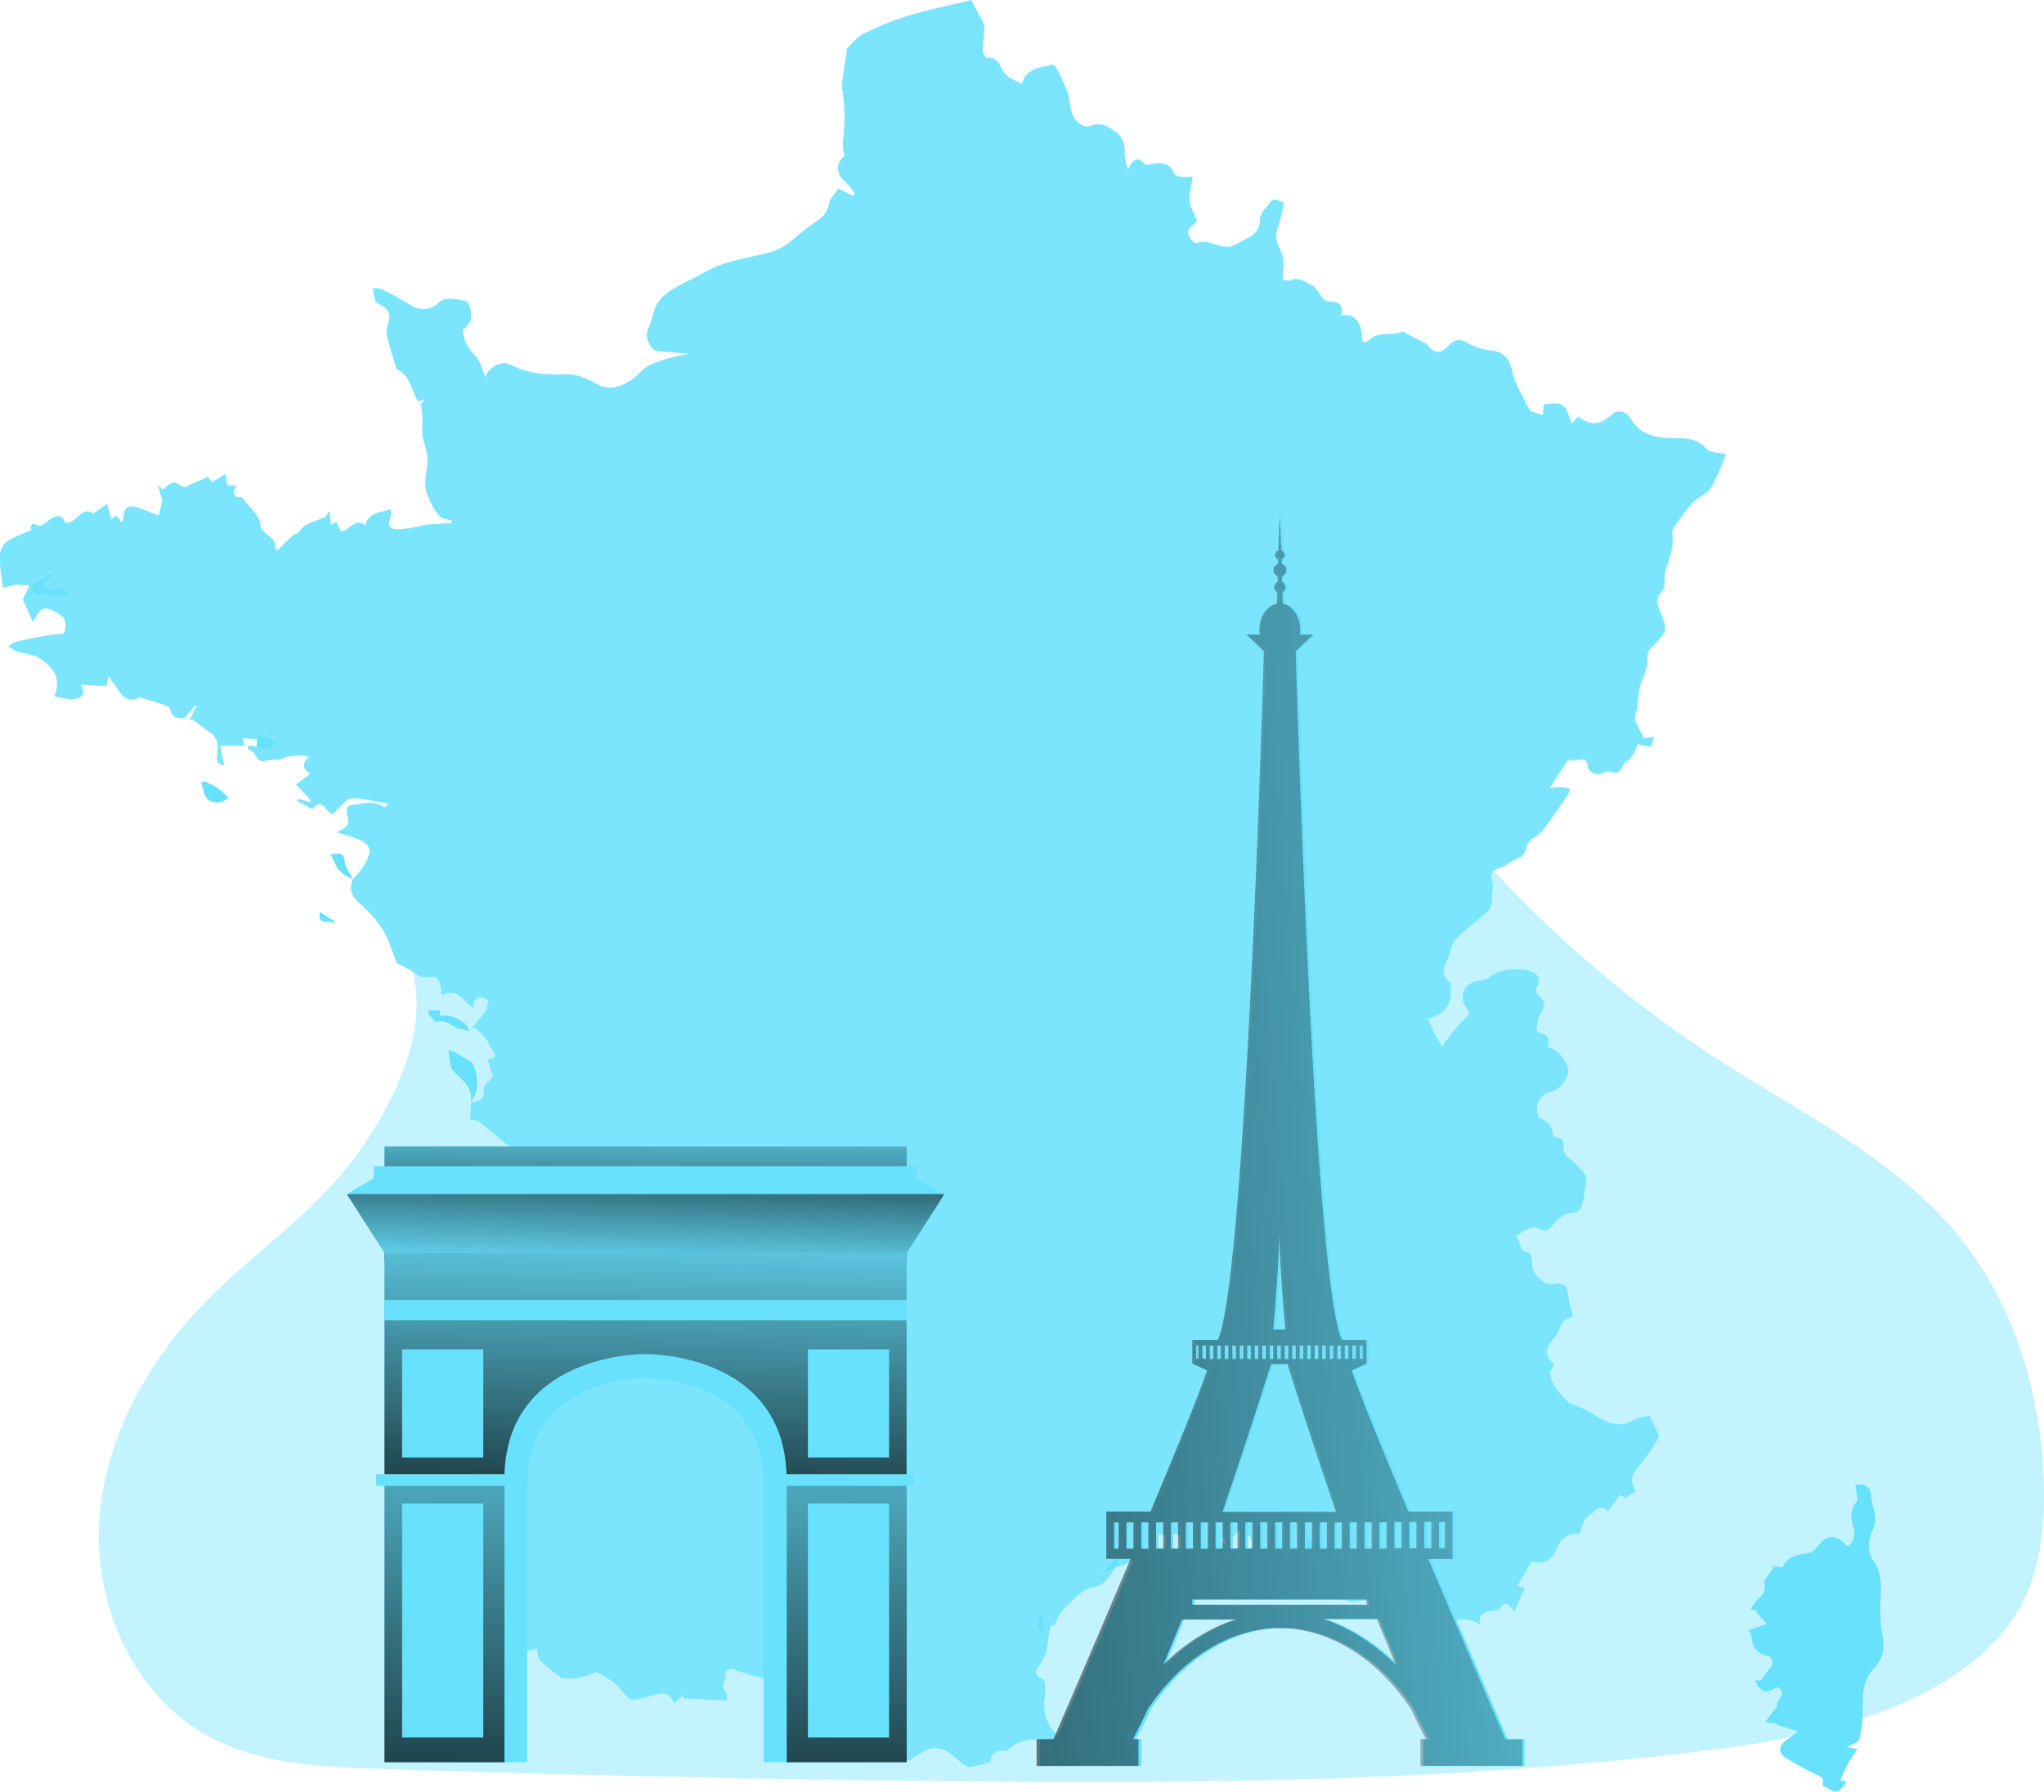 <svg id="Layer_1" data-name="Layer 1" xmlns="http://www.w3.org/2000/svg" xmlns:xlink="http://www.w3.org/1999/xlink" viewBox="0 0 457.54 401.1"><defs><linearGradient id="linear-gradient" x1="460.74" y1="250.91" x2="49.2" y2="285.11" gradientUnits="userSpaceOnUse"><stop offset="0" stop-color="#010101" stop-opacity="0"/><stop offset="0.95" stop-color="#010101"/></linearGradient><linearGradient id="linear-gradient-2" x1="144.77" y1="246.22" x2="144.24" y2="293.52" xlink:href="#linear-gradient"/><linearGradient id="linear-gradient-3" x1="185.65" y1="272.31" x2="182.97" y2="369.05" xlink:href="#linear-gradient"/><linearGradient id="linear-gradient-4" x1="144.05" y1="285.25" x2="145.06" y2="245.97" xlink:href="#linear-gradient"/><linearGradient id="linear-gradient-5" x1="100.58" y1="295.03" x2="98.17" y2="444.54" xlink:href="#linear-gradient"/><linearGradient id="linear-gradient-6" x1="190.61" y1="296.47" x2="188.2" y2="445.99" xlink:href="#linear-gradient"/></defs><title>FRANCE</title><path d="M146.22,312.67c1.26.66,2.17,1.11,3.36,1.74-1.31.62-2.28,1.11-3.53,1.71C146.11,315,146.14,314,146.22,312.67Z" transform="translate(-40.11 -4.62)" fill="#68e1fd" opacity="0.43" style="isolation:isolate"/><path d="M150.44,307.6,147,310.73c-.23-.08-.46-.14-.68-.2l.85-4Z" transform="translate(-40.11 -4.62)" fill="#68e1fd" opacity="0.43" style="isolation:isolate"/><path d="M147.9,282.74c.26-2.13.51-4.24.8-6.63,2.16,1.85,2,4.61,0,6.75C148.44,282.8,148.16,282.77,147.9,282.74Z" transform="translate(-40.11 -4.62)" fill="#68e1fd" opacity="0.43" style="isolation:isolate"/><path d="M272.53,365.52c.23,0,.46-.09.68-.12.2,1.51.4,3.05.69,4.9C270.94,368.88,272.84,367,272.53,365.52Z" transform="translate(-40.11 -4.62)" fill="#68e1fd" opacity="0.43" style="isolation:isolate"/><path d="M333.26,353.9c-.79-1.65-1.42-3-2.3-4.87,1.73.48,3,.09,3.39,1.85.11.46,1.79.57,2.93.88C337,354,335.11,354,333.26,353.9Z" transform="translate(-40.11 -4.62)" fill="#68e1fd" opacity="0.43" style="isolation:isolate"/><path d="M497.64,338c.11,8.32-.71,16.86-4.3,24.38-5.44,11.33-16.54,19-28.13,23.89-15.26,6.43-31.83,9-48.29,10.87-55.84,6.52-112.19,6.81-168.39,6.21q-62-.68-123.86-2.76c-12.93-.46-26.34-1.05-37.73-7.18-16.8-9.05-25.8-29.24-24.6-48.26S73.67,308.43,87.17,295c9.62-9.6,21-17.45,29.7-27.9,8.11-9.74,16.94-25.43,16.48-38.59a37,37,0,0,0-.77-6.23,4.57,4.57,0,0,0,3.65,1.14c1.68-.32,2.36.82,2.53,2.33.06.52.14,1,.26,1.8,3.42-1.88,4.73,1.28,7,2.82.2-2.28,1.06-3.22,3.42-1.71a8.23,8.23,0,0,1-.74,2.5,39.81,39.81,0,0,1-3.08,3.73c.32,0,.6,0,.92,0a24.42,24.42,0,0,1,2.27,2.28c.63.77.94,1.76,1.54,2.53,1.28,1.71.09,2-1.11,2.17.43,1.39.85,2.82,1.17,3.84-.88,1.11-2.17,2-2,2.68.37,2.39-1,2.93-2.79,3.1-.12,1.45-.2,2.73-.29,3.85.83.17,1.57.08,2,.39,2.79,2.22,5.41,4.62,8.25,6.75a16.24,16.24,0,0,1,6.67,12.62c.11,1.82.2,3.67.28,5.52a3.84,3.84,0,0,0,3.39,4,4,4,0,0,1,.83.35c-3.39,1.28-4.25-1.48-5.24-3.62a19.73,19.73,0,0,1-1.2-5.15c-.54-3.05-1.19-5.76-3.76-8.15-2.13-2-6-2.9-6-7.14a11.5,11.5,0,0,0-2.19,4.64c-1.11,8.94-2,17.88-3,26.82-.34,3.24-.57,6.49-.85,9.74.11,0,.22,0,.31,0,.91-2,1.82-4,3-6.61,1.51,1.94,2.59,3.3,4.13,5.24-1.74,0-2.74,0-3.73,0-.46,0-1.28,0-1.37.17a25.38,25.38,0,0,0-1.94,5.52c-.54,4-.45,8-1.13,12-1.14,6.75-2.65,13.44-4,20.16-.71,3.45-1.31,6.95-2.22,10.37a7.71,7.71,0,0,1-7.15,5.75,8.86,8.86,0,0,0-1.45.54c1.37,1.25,2.48,2.22,3.53,3.24a11.05,11.05,0,0,1,1.23,1.57c.62,1.05,1,1.77,2.5.68.91-.65,2.65-.37,4-.14.4.06,1,1.37.85,1.94a55.44,55.44,0,0,1-1.9,5.81c-.46,0-.46.17-.35.25l2.51,1.8c.4-.69.8-1.37,1.2-2,.28-.42.56-.85.59-.91.66,1,.91,2,1.48,2.25,1.94.89,4,1.43,5.93,2.28,3.07,1.34,6,3,9.71,1.68.28,1.08.22,2.31.79,2.82,1.68,1.59,3.62,2.93,4.84,3.9,1.4,0,2.14.09,2.85,0a30.15,30.15,0,0,0,3.05-.65c.65-.2,1.54-.92,1.93-.69,1.8,1,3.82,1.91,5.07,3.45,2.65,3.24,2.42,2.87,6.27,2,2.16-.48,4.61-2,6,1.51.79-.74,1.42-1.31,2-1.88a5.27,5.27,0,0,0,.05.71l9.77.51c-.06-.74.11-1.45-.17-1.7-1.54-1.48.14-3.05-.17-4.56-.06-.2.91-.94,1.25-.85,1.65.42,3.27,1.08,4.9,1.59a19,19,0,0,1,2.79.71c1.71.89,4.33.26,5,3,.06.26,1.08.49,1.65.43,3.1-.34,5.15.11,6.09,3.53a12.21,12.21,0,0,0,.8,1.62c.51-.62.8-1.19,1.25-1.39a6.51,6.51,0,0,1,2.71-.63c1.08.06,2.13.71,3.22.8,2,.14,2.42,1,1.56,2.73a13.75,13.75,0,0,0-.74,3c1.48.09,2.62-.14,3.5.26,1.34.57,3,1.28,3.62,2.45,1.51,2.73,2.71,3.21,5.24,1.33,2.85-2.07,4.93-2.22,7.63-.37.88.6,1.62,1.46,2.48,2.11.51.37,1.17.88,1.68.8,1.56-.2,3.1-.68,4.7-1.05,0-1.66.85-2.71,2.84-2.57.34,0,.86.09,1-.11,2-2.19,4.64-2.39,7.49-2.54.88,2.77,2.76,1.71,4.69,1.17a23.76,23.76,0,0,0-2.27-3.39,9,9,0,0,1-1.68-6.63,11,11,0,0,0,0-4.16c-.06-.42-1.23-.6-1.6-1.08s-.45-1.37-.2-1.65a9.35,9.35,0,0,0,2.39-5c.2-1.54.54-3.08.8-4.53.2-.09.71-.2.91-.51.69-1.06,1-2.39,1.91-3.22,2-1.82,4-4.5,6.32-4.84,3.28-.51,4-2.79,5.5-4.7-.83.46-1.66.94-2.48,1.43-.14-.15-.31-.29-.46-.43,1.43-1.45,2.85-2.93,4.27-4.39l.57.4-1.73,2.85c2.84-.06,8.85-4.7,9.31-7.12a17.3,17.3,0,0,0,2.16,0c1.94-.25,3.3.12,3.65,2.42a2.4,2.4,0,0,0,1.53,1.57,55.69,55.69,0,0,0,6.92.77,4.15,4.15,0,0,0,1.65-.6c-.71-1.14-1.31-2.11-1.9-3.08l.34-.25c.43.34.85.65,1.36,1.08,1.29-1.22,2-4.27,4.3-1.94a3,3,0,0,1-.22,4.3c.34.46.62.89,1.16,1.6l-1.53-.54c-.2,1.39-1.88,3.19,1,3.5,2.4.28,4.82.31,7.35.45-.08-.93-.17-1.82-.28-2.7,2.27-1.14,3.36-.74,4.3,1.51.22.51.68,1.34,1,1.34a24.8,24.8,0,0,0,6.35-.34c1.79-.49,2.65-.35,2.73,1.56a9.48,9.48,0,0,1-.25,1.74c-.29,1.65-.06,2.82,2,2.62,1.22-.09,3.1-.51,3.58.11a2.64,2.64,0,0,0,3.68.88.64.64,0,0,1,.6.18c1.19.91,2.33,1.85,3.55,2.84-.17.23-.48.6-1,1.28,1.17.46,2.25,1.29,3.16,1.11.65-.11,1.05-1.53,1.59-2.42,1.14.26,2.71.57,4.27.94.52.12,1,.35,1.49.52-.23.42-.46.88-.77,1.51l2.13.11c.2-1.22.17-2.85.51-2.93a10.37,10.37,0,0,1,3.76.11,6,6,0,0,1,1.77,1.05c-.51-2.5.94-2.9,2.48-3.18.65-.15,1.68,0,1.87-.38,1.14-2.1,2.05-1.05,3.28.52.85-1.88,1.59-3.5,2.39-5.24-.88-.29-1.51-.46-1.65-.51,1-1.8,2.08-3.59,3.16-5.47,3,.68,4.53-.17,5.81-3.36.8-2,3.36-3.25,4.87-2.82.71-1.45,1-3.47,2.13-4s2.37-3.11,4.3-1l2.68-3.67c.37.25.82.57,1.08.77.88-.6,1.62-1.09,2.48-1.66-.88-1.68-1.43-3,.31-5.09a56.42,56.42,0,0,0,4.33-6.1c.26-.42.63-1.05.48-1.36-.62-1.57-1.45-3-2.08-4.27a13.47,13.47,0,0,0-3.53.94c-3,1.71-5.52.82-8.14-.74a31.69,31.69,0,0,0-5.75-2.91c-1.79-.62-5.33-5.58-4.81-7.37.08-.23.37-.4.48-.66s.46-.79.37-.85c-2.93-2.62-.94-4.67.74-6.78.06,0,.06-.11.09-.2,1.16-2.84,1.16-2.84,3.53-3.7a24.15,24.15,0,0,1-1.14-4.58c-.14-2.14-1.05-3.11-3.16-2.68s-4.93-2.05-4.93-4.38c0-.92-.34-2.6-.6-2.6-2.53-.14-1.79-2.59-3-3.73,2-1.28,3.67-2.87,6.06-1.19.26.17,1.17-.2,1.51-.57,1.37-1.51,2.76-3.3,4.79-3.39a2.43,2.43,0,0,0,2.47-2,42.08,42.08,0,0,0,1-6.27,31.74,31.74,0,0,0-3.79-4,2.69,2.69,0,0,1-1.36-2.68c.08-1.08-.17-1.91-1.51-1.94-.32,0-.86-.34-.86-.51a3.89,3.89,0,0,0-2.84-3.79c-.26-.08-.46-.56-.52-.88a4,4,0,0,1,3.16-5.18c1.71-.48,3.76-3.13,3.62-4.7-.2-2.28-2.48-4.9-4.58-5.18.37-1.59.39-3-1.85-3.19-.23,0-.69-.82-.6-1.2a8.52,8.52,0,0,1,1-3.55,2.22,2.22,0,0,0-.25-3.31c-.88-.88-1.28-1.62-.37-2.84a2.3,2.3,0,0,0-.43-2.2c-2.28-1.88-8.09-1.45-10.34.43a4.09,4.09,0,0,1-2.36.91c-3.24.29-5,3.48-3,6.09,1.08,1.43.37,1.77-.51,2.62a31.49,31.49,0,0,0-3.1,3.62c-.54.66-1,1.37-1.83,2.51-.74-1.34-1.28-2.25-1.73-3.16s-.91-1.94-1.48-3.19c3.16-.69,5.18-2.51,5.12-6,0-.74.2-1.83-.23-2.17-1.76-1.54-1.5-3.05-.54-4.9.74-1.45.77-3.47,1.8-4.58,2.22-2.36,4.92-4.27,7.37-6.46a3.29,3.29,0,0,0,.77-1.8,13.23,13.23,0,0,0,.14-2.1c0-.92.37-2,.06-2.77-.43-1.14-.31-1.79.2-2.25,1.94,1.94,3.81,3.93,5.72,5.84a263.64,263.64,0,0,0,45.59,37c18.42,11.81,38.78,21.75,52.67,38.69C491.29,296.87,497.33,317.57,497.64,338Z" transform="translate(-40.11 -4.62)" fill="#68e1fd" opacity="0.4" style="isolation:isolate"/><path d="M273.21,365.4c-.22,0-.45.09-.68.12.31,1.51-1.59,3.36,1.37,4.78C273.61,368.45,273.41,366.91,273.21,365.4Zm-127-52.73c-.08,1.34-.11,2.31-.17,3.45,1.25-.6,2.22-1.09,3.53-1.71C148.39,313.78,147.48,313.33,146.22,312.67Zm1-6.18-.85,4c.22.06.45.12.68.2l3.42-3.13Zm1.51-30.38c-.29,2.39-.54,4.5-.8,6.63.26,0,.54.06.83.12C150.72,280.72,150.86,278,148.7,276.11Zm185.65,74.77c-.37-1.76-1.66-1.37-3.39-1.85.88,1.88,1.51,3.22,2.3,4.87,1.85.06,3.73.11,4-2.14C336.14,351.45,334.46,351.34,334.35,350.88Zm0,0c-.37-1.76-1.66-1.37-3.39-1.85.88,1.88,1.51,3.22,2.3,4.87,1.85.06,3.73.11,4-2.14C336.14,351.45,334.46,351.34,334.35,350.88Zm-61.82,14.64c.31,1.51-1.59,3.36,1.37,4.78-.29-1.85-.49-3.39-.69-4.9C273,365.43,272.76,365.49,272.53,365.52ZM148.7,276.11c-.29,2.39-.54,4.5-.8,6.63.26,0,.54.06.83.12C150.72,280.72,150.86,278,148.7,276.11Zm-2.36,34.42c.22.06.45.12.68.2l3.42-3.13-3.25-1.11Zm-.29,5.59c1.25-.6,2.22-1.09,3.53-1.71-1.19-.63-2.1-1.08-3.36-1.74C146.14,314,146.11,315,146.05,316.12Z" transform="translate(-40.11 -4.62)" fill="#68e1fd" opacity="0.43" style="isolation:isolate"/><path d="M422,105.1c-2.37-2.79-5.64-2.22-8.38-2.36-3.95-.2-6.86-1.26-8.77-4.76a2.62,2.62,0,0,0-3.61-.77c-3.08,2.71-4.81,2.88-7.92.71-.42.52-.88,1-1.39,1.63-1.51-4.67-1.88-4.93-6.3-4.33,0,.8-.08,1.57-.14,2.39l-2.79-.88c-.57-1-1-1.71-1.39-2.48-.94-2-2.2-4-2.65-6.18-.68-3.3-1.88-4.67-5.18-5a12.82,12.82,0,0,1-4.56-1.36c-2.13-1.17-3.13-1.23-4.81.57s-3.13,1.62-4.41-.2a3.27,3.27,0,0,0-1.2-.77c-1-.54-2-1.06-3.08-1.57-.51-.28-1.16-.85-1.53-.71-2.45.91-5.44-.29-7.55,2-.23.26-.88.15-1.37.2,0-4.38-1.76-6.46-4.72-5.86.48-2.17-.4-3.16-2.62-3.11a2.25,2.25,0,0,1-1.48-.68c-.88-1-1.45-2.59-2.51-3-1.45-.59-3-1.93-4.84-1-.4.2-1.11-.2-1.65-.32,0-1.93.48-3.93-.11-5.52-.77-2-1.88-3.7-1-5.92a28.52,28.52,0,0,0,1-3.68c.17-.68.28-1.39.42-2.07-1.05-.2-2.16-1.31-3.16.05-.82,1.14-2.19,2.34-2.19,3.5.06,4-3.39,4.39-5.67,6a3.44,3.44,0,0,1-1.82.34c-2.28,0-4.35-1.77-6.8-.77-.29.11-1.23-.86-1.57-1.48-1.11-1.94,1.28-2.45,1.71-3.62-.63-1.56-1.51-3-1.65-4.44s.4-3.33.68-5.3c-.8,0-1.65.06-2.48,0-.51-.06-1.33-.2-1.48-.55-1.11-2.62-3.1-2.81-5.49-2.27-.4.11-1.06.17-1.28-.06-1.85-2-2.74-.8-3.68,1.17a9.13,9.13,0,0,1-.79-3.59c.17-3.13-1.34-4.78-4-6a4.48,4.48,0,0,0-3.82,0,2.79,2.79,0,0,1-2-.4c-2.7-1.68-2.11-4.81-3-7.26-.23-.6-2.45-5.76-3.05-6a.89.89,0,0,0-.62-.06c-2.68.65-5.67.8-6.49,4.19C267,22.5,265.3,22,264.3,20c-.51-1-1.22-2.73-3.22-2.33-.25,0-1-1-1-1.57,0-1.56.23-3.1.31-4.67a3,3,0,0,0-.14-1.45c-.86-1.76-1.8-3.47-2.79-5.32l-.83.2c-4.38,1.08-8.85,2-13.15,3.3a62,62,0,0,0-10,4c-1.56.79-2.76,2.39-3.78,3.33-.4,2.65-.77,5.21-1.14,7.74a5.53,5.53,0,0,0,.05,1.34c.8,4,.49,8.11.15,12.22a12.66,12.66,0,0,0,.37,2.84c-2,1.26-2,4.13.22,5.73A11.51,11.51,0,0,1,231.44,48a4.62,4.62,0,0,0-.45.43c-1-.49-1.91-.94-3.19-1.6-.71,1.11-1.88,2.19-2.08,3.42-.37,2.19-1.77,3.22-3.39,4.33a49.93,49.93,0,0,0-5.21,4.1,13,13,0,0,1-5.44,2.62c-4.55,1.19-9.36,1.73-13.58,4.15-2.16,1.23-4.47,2.22-6.63,3.48s-4.22,2.76-4.93,5.41a39.56,39.56,0,0,1-1.48,4.38c-.57,1.43.77,4.3,2.28,4.44,2.36.29,4.75.4,7.14.57-1,.34-2.07.4-3.07.69a29.71,29.71,0,0,0-5.95,2c-1.57.83-2.68,2.48-4.22,3.39-2.22,1.34-4.61,2.28-7.31.85-2.28-1.22-4.7-2.42-7.35-2.28-4.21.2-8.2-.11-12.07-2.1-2.08-1.06-5,.45-5.75,2.87-.49-1.36-.69-2.19-1.06-3A7.23,7.23,0,0,0,146.25,84c-1.42-1.22-3.19-5.07-2.25-5.84,2.36-1.93,1.74-3.9.71-6.06a24.15,24.15,0,0,0-3.7-.6,3.85,3.85,0,0,0-2.56.74,4.78,4.78,0,0,1-5.81,1.08c-2.31-1.31-4.58-2.64-6.95-3.84a5.83,5.83,0,0,0-2.13-.26,15.81,15.81,0,0,0,.57,2.85c.2.46.94.71,1.45,1,1.71,1,2,2.33,1.37,4.15a4.83,4.83,0,0,0-.23,2.71c.57,2.39,1.36,4.73,2.16,7.4,2.85,1.08,3.22,4.47,4.76,7.15l1.56-.4c-.4.51-.91.85-.85,1.08a27.61,27.61,0,0,1,.23,6c0,1.74.88,3.48,1.14,5.27.39,2.91-1.17,5.72-.06,8.77.57,1.6,2.05,5,3.59,5.52a10.55,10.55,0,0,0,1.88.32c0,.25,0,.48,0,.74-1.71.08-3.39.2-5.1.31a11.22,11.22,0,0,0-1.28.17,28.82,28.82,0,0,1-5.38.91c-2.37,0-2.71-.88-1.82-3.13a4.56,4.56,0,0,0,0-1.39c-2.36.79-5,.68-5.72,3.61-2.53-1.93-3.5,1.43-5.52,1.37-.29-.66-.6-1.37-.94-2.17l-1.17.69c-.11-.8-.23-1.65-.43-3.08-.6.86-.71,1.2-.94,1.34-1.93,1-4.41,1.17-5.75,3.33-.25.43-1,.46-1.45.83-1.14,1-2.25,2.19-3.36,3.27-.2-.11-.4-.25-.6-.37.57-2.82-3.07-2.84-3.33-5.64-.2-1.93-2.51-3.7-4.1-5.86-1.31.17-2.51-.26-1.17-2.62H91c-.17-.85-.31-1.59-.48-2.56-1.17.71-2.08,1.25-3,1.82-.46-.63-.83-1.11-.88-1.2l-5.39,2.37c-.94-.46-1.76-1.17-2.44-1.06s-1.51,1-2.34,1.57l-1-1c.48,1.62.77,2.59,1,3.42-.28,1.11-.54,2.22-.85,3.36-1.2-.46-2.42-.91-3.65-1.4-3.13-1.28-4.12-.71-4.32,2.51,0,.08-.18.17-.43.45-.46-.91-.88-2.25-2.16-.68-.35-1.22-.63-2.22-.94-3.44-1.09.71-2,1.33-3.17,2.13-2.56-2-3.75,2.45-6.26,2-.65-1.88-1.85-1.94-4-.26-.57.46-1.59,1.14-2,.92-2-1.17-1.62.54-1.71,1.08a34.6,34.6,0,0,0-5.27,2.39,4.41,4.41,0,0,0-1.62,2.9,29.55,29.55,0,0,0,.34,5.21c.09.77.23,1.54.34,2.31.91-.2,1.85-.43,3.19-.74.46.06,1.43.14,2.39.26,1.71-1,3.42-2,5.13-2.94.08.2.2.37.28.57l-2,2.4c1.57.88,2.79,1.39,3.31,0l3.41,1.93c-1.76-.77-3.5,1.34-5.35,0a1.38,1.38,0,0,0-1-.11c-1.71.8-2.71.45-2.85-1.6a4.5,4.5,0,0,0-.63,0c-.51,1.08-1,2.16-1.36,2.93.74,1.68,1.45,3.27,2.19,4.9.77-1,1.51-2.71,2.53-2.91,1.17-.23,2.68.8,3.87,1.54s1.14,3.25.52,4.07c-1.37.14-2.42.2-3.45.37-2.39.43-4.78.88-7.14,1.43a6.6,6.6,0,0,0-1.74,1,8.38,8.38,0,0,0,1.65,1.11c1.79.6,3.84.66,5.32,1.63,3,1.93,5,4.61,3.28,8.54.77.14,1.42.28,2.08.37a7.89,7.89,0,0,0,2.13.25c2.31-.28,2.79-1.28,1.71-3.3,1.85.11,3.7.26,5.7.37.11-.45.25-1.08.54-2.31a11.75,11.75,0,0,0,.68,1.17c1.77,1.91,2.56,5.5,6.44,3.62.08,0,.25.14.37.17,1.68.54,3.33,1,5,1.59.48.17,1.19.54,1.28.94.48,2.31,2.13,2,3.19,2,1-1.2,1.71-2,2.39-2.85a2.83,2.83,0,0,1,.31.26c-.54,1.05-1.11,2.13-1.65,3.19l.69-.35c1.31.94,2.59,1.94,3.9,2.88,1.76,1.22,2,2.9,1.68,4.87-.15,1.08-.17,2.48,1.56,2.5-.34-1.59-.62-3-.91-4.35h5.55c-.14-.49-.42-1.34-.54-1.71,1.08.11,2.19.2,3.28.28.14-1.9,1.31-1,2.16-.74a19.21,19.21,0,0,1,1.94.94c-.23.6-.54,1.31-.86,2.08l-3.41-.51c-.54-.14-1.09-.26-1.63-.37-.14.23-.25.46-.37.65.54.46,1.34.77,1.65,1.34.63,1.17,1.2,1.91,2.74,1.43,1-.35,2.19,0,3.16-.37a9.86,9.86,0,0,1,6.26-.49c-1.93,1.6-1.19,2.79.23,3.82l-3.13,2.39c1.14,1.25,2.22,2.45,3.3,3.62l-.26.39c-.85-.25-1.73-.54-2.61-.79a4.3,4.3,0,0,0-.23.48c1.14.6,2.28,1.17,3.47,1.79,2.34-3,2.76.94,4.59,1.09.94-1,2-2.11,3.18-3.14a2.53,2.53,0,0,1,1.54-.37,8.39,8.39,0,0,1,1.88.18c1.88.28,3.7.62,5.55,1l-.08.6c-.26.06-.63.26-.77.17-2.42-1.56-5-.62-7.46-.31a1.36,1.36,0,0,0-.85,1c0,1.06.65,2.25.34,3.16s-1.51,1.23-2.42,1.88a41.39,41.39,0,0,1,5.18,1.71c1.34.69,2.65,1.74,1.82,3.62a13.37,13.37,0,0,1-3.44,5.09c-.94,2.2-.37,3.79,1.45,5.39a26.8,26.8,0,0,1,5.18,5.89c1.42,2.31,2.16,5,3.19,7.52.8.4,1.79.85,2.73,1.42.32.2.6.4.91.6a4.57,4.57,0,0,0,3.65,1.14c1.68-.32,2.36.82,2.53,2.33.06.52.14,1,.26,1.8,3.42-1.88,4.73,1.28,7,2.82.2-2.28,1.06-3.22,3.42-1.71a8.23,8.23,0,0,1-.74,2.5,39.81,39.81,0,0,1-3.08,3.73c.32,0,.6,0,.92,0a24.42,24.42,0,0,1,2.27,2.28c.63.77.94,1.76,1.54,2.53,1.28,1.71.09,2-1.11,2.17.43,1.39.85,2.82,1.17,3.84-.88,1.11-2.17,2-2,2.68.37,2.39-1,2.93-2.79,3.1-.12,1.45-.2,2.73-.29,3.85.83.17,1.57.08,2,.39,2.79,2.22,5.41,4.62,8.25,6.75a16.24,16.24,0,0,1,6.67,12.62c.11,1.82.2,3.67.28,5.52a3.84,3.84,0,0,0,3.39,4,4,4,0,0,1,.83.35c-3.39,1.28-4.25-1.48-5.24-3.62a19.73,19.73,0,0,1-1.2-5.15c-.54-3.05-1.19-5.76-3.76-8.15-2.13-2-6-2.9-6-7.14a11.5,11.5,0,0,0-2.19,4.64c-1.11,8.94-2,17.88-3,26.82-.34,3.24-.57,6.49-.85,9.74.11,0,.22,0,.31,0,.91-2,1.82-4,3-6.61,1.51,1.94,2.59,3.3,4.13,5.24-1.74,0-2.74,0-3.73,0-.46,0-1.28,0-1.37.17a25.38,25.38,0,0,0-1.94,5.52c-.54,4-.45,8-1.13,12-1.14,6.75-2.65,13.44-4,20.16-.71,3.45-1.31,6.95-2.22,10.37a7.71,7.71,0,0,1-7.15,5.75,8.86,8.86,0,0,0-1.45.54c1.37,1.25,2.48,2.22,3.53,3.24a11.05,11.05,0,0,1,1.23,1.57c.62,1.05,1,1.77,2.5.68.91-.65,2.65-.37,4-.14.4.06,1,1.37.85,1.94a55.44,55.44,0,0,1-1.9,5.81c-.46,0-.46.17-.35.25l2.51,1.8c.4-.69.8-1.37,1.2-2,.28-.42.56-.85.59-.91.66,1,.91,2,1.48,2.25,1.94.89,4,1.43,5.93,2.28,3.07,1.34,6,3,9.71,1.68.28,1.08.22,2.31.79,2.82,1.68,1.59,3.62,2.93,4.84,3.9,1.4,0,2.14.09,2.85,0a30.15,30.15,0,0,0,3.05-.65c.65-.2,1.54-.92,1.93-.69,1.8,1,3.82,1.91,5.07,3.45,2.65,3.24,2.42,2.87,6.27,2,2.16-.48,4.61-2,6,1.51.79-.74,1.42-1.31,2-1.88a5.27,5.27,0,0,0,.05.71l9.77.51c-.06-.74.11-1.45-.17-1.7-1.54-1.48.14-3.05-.17-4.56-.06-.2.91-.94,1.25-.85,1.65.42,3.27,1.08,4.9,1.59a19,19,0,0,1,2.79.71c1.71.89,4.33.26,5,3,.06.26,1.08.49,1.65.43,3.1-.34,5.15.11,6.09,3.53a12.21,12.21,0,0,0,.8,1.62c.51-.62.8-1.19,1.25-1.39a6.51,6.51,0,0,1,2.71-.63c1.08.06,2.13.71,3.22.8,2,.14,2.42,1,1.56,2.73a13.75,13.75,0,0,0-.74,3c1.48.09,2.62-.14,3.5.26,1.34.57,3,1.28,3.62,2.45,1.51,2.73,2.71,3.21,5.24,1.33,2.85-2.07,4.93-2.22,7.63-.37.88.6,1.62,1.46,2.48,2.11.51.37,1.17.88,1.68.8,1.56-.2,3.1-.68,4.7-1.05,0-1.66.85-2.71,2.84-2.57.34,0,.86.09,1-.11,2-2.19,4.64-2.39,7.49-2.54.88,2.77,2.76,1.71,4.69,1.17a23.76,23.76,0,0,0-2.27-3.39,9,9,0,0,1-1.68-6.63,11,11,0,0,0,0-4.16c-.06-.42-1.23-.6-1.6-1.08s-.45-1.37-.2-1.65a9.35,9.35,0,0,0,2.39-5c.2-1.54.54-3.08.8-4.53.2-.09.71-.2.91-.51.69-1.06,1-2.39,1.91-3.22,2-1.82,4-4.5,6.32-4.84,3.28-.51,4-2.79,5.5-4.7-.83.46-1.66.94-2.48,1.43-.14-.15-.31-.29-.46-.43,1.43-1.45,2.85-2.93,4.27-4.39l.57.4-1.73,2.85c2.84-.06,8.85-4.7,9.31-7.12a17.3,17.3,0,0,0,2.16,0c1.94-.25,3.3.12,3.65,2.42a2.4,2.4,0,0,0,1.53,1.57,55.69,55.69,0,0,0,6.92.77,4.15,4.15,0,0,0,1.65-.6c-.71-1.14-1.31-2.11-1.9-3.08l.34-.25c.43.34.85.65,1.36,1.08,1.29-1.22,2-4.27,4.3-1.94a3,3,0,0,1-.22,4.3c.34.46.62.89,1.16,1.6l-1.53-.54c-.2,1.39-1.88,3.19,1,3.5,2.4.28,4.82.31,7.35.45-.08-.93-.17-1.82-.28-2.7,2.27-1.14,3.36-.74,4.3,1.51.22.51.68,1.34,1,1.34a24.8,24.8,0,0,0,6.35-.34c1.79-.49,2.65-.35,2.73,1.56a9.48,9.48,0,0,1-.25,1.74c-.29,1.65-.06,2.82,2,2.62,1.22-.09,3.1-.51,3.58.11a2.64,2.64,0,0,0,3.68.88.64.64,0,0,1,.6.18c1.19.91,2.33,1.85,3.55,2.84-.17.23-.48.6-1,1.28,1.17.46,2.25,1.29,3.16,1.11.65-.11,1.05-1.53,1.59-2.42,1.14.26,2.71.57,4.27.94.52.12,1,.35,1.49.52-.23.42-.46.88-.77,1.51l2.13.11c.2-1.22.17-2.85.51-2.93a10.37,10.37,0,0,1,3.76.11,6,6,0,0,1,1.77,1.05c-.51-2.5.94-2.9,2.48-3.18.65-.15,1.68,0,1.87-.38,1.14-2.1,2.05-1.05,3.28.52.85-1.88,1.59-3.5,2.39-5.24-.88-.29-1.51-.46-1.65-.51,1-1.8,2.08-3.59,3.16-5.47,3,.68,4.53-.17,5.81-3.36.8-2,3.36-3.25,4.87-2.82.71-1.45,1-3.47,2.13-4s2.37-3.11,4.3-1l2.68-3.67c.37.25.82.57,1.08.77.88-.6,1.62-1.09,2.48-1.66-.88-1.68-1.43-3,.31-5.09a56.42,56.42,0,0,0,4.33-6.1c.26-.42.63-1.05.48-1.36-.62-1.57-1.45-3-2.08-4.27a13.47,13.47,0,0,0-3.53.94c-3,1.71-5.52.82-8.14-.74a31.69,31.69,0,0,0-5.75-2.91c-1.79-.62-5.33-5.58-4.81-7.37.08-.23.37-.4.48-.66s.46-.79.37-.85c-2.93-2.62-.94-4.67.74-6.78.06,0,.06-.11.09-.2,1.16-2.84,1.16-2.84,3.53-3.7a24.15,24.15,0,0,1-1.14-4.58c-.14-2.14-1.05-3.11-3.16-2.68s-4.93-2.05-4.93-4.38c0-.92-.34-2.6-.6-2.6-2.53-.14-1.79-2.59-3-3.73,2-1.28,3.67-2.87,6.06-1.19.26.17,1.17-.2,1.51-.57,1.37-1.51,2.76-3.3,4.79-3.39a2.43,2.43,0,0,0,2.47-2,42.08,42.08,0,0,0,1-6.27,31.74,31.74,0,0,0-3.79-4,2.69,2.69,0,0,1-1.36-2.68c.08-1.08-.17-1.91-1.51-1.94-.32,0-.86-.34-.86-.51a3.89,3.89,0,0,0-2.84-3.79c-.26-.08-.46-.56-.52-.88a4,4,0,0,1,3.16-5.18c1.71-.48,3.76-3.13,3.62-4.7-.2-2.28-2.48-4.9-4.58-5.18.37-1.59.39-3-1.85-3.19-.23,0-.69-.82-.6-1.2a8.52,8.52,0,0,1,1-3.55,2.22,2.22,0,0,0-.25-3.31c-.88-.88-1.28-1.62-.37-2.84a2.3,2.3,0,0,0-.43-2.2c-2.28-1.88-8.09-1.45-10.34.43a4.09,4.09,0,0,1-2.36.91c-3.24.29-5,3.48-3,6.09,1.08,1.43.37,1.77-.51,2.62a31.49,31.49,0,0,0-3.1,3.62c-.54.66-1,1.37-1.83,2.51-.74-1.34-1.28-2.25-1.73-3.16s-.91-1.94-1.48-3.19c3.16-.69,5.18-2.51,5.12-6,0-.74.2-1.83-.23-2.17-1.76-1.54-1.5-3.05-.54-4.9.74-1.45.77-3.47,1.8-4.58,2.22-2.36,4.92-4.27,7.37-6.46a3.29,3.29,0,0,0,.77-1.8,13.23,13.23,0,0,0,.14-2.1c0-.92.37-2,.06-2.77-.43-1.14-.31-1.79.2-2.25a4.44,4.44,0,0,1,1.45-.74c1.45-.48,2.68-1.62,4.13-2.13,2.11-.77,1.42-3.3,3.05-4.33a9.21,9.21,0,0,0,2.5-2c1.88-2.48,3.62-5.07,5.38-7.63a9,9,0,0,0,.69-1.51,12.63,12.63,0,0,0-2-.43c-.82,0-1.65.12-2.59.17,1.48-2.3,2.73-4.24,4-6.12.68,0,1.65-.06,2.62-.14s1.79-.12,1.85,1.34,1.94,2.25,3.19,1.71c.51-.23,1.17-.57,1.59-.4,2.25.82,2.94-.46,3.48-2.11a3.08,3.08,0,0,0,1.62-1.2,26.37,26.37,0,0,0,1.37-2.82,9.44,9.44,0,0,0,2.9.49c.31-.06.43-1.17.71-2.08-1,.11-1.62.2-2.3.29-.6-2.17-2.91-3.85-1.4-6.41.09-.17-.06-.46,0-.66a23.21,23.21,0,0,1,.71-5.06c.8-2.08,1.74-4,1.54-6.35a3.51,3.51,0,0,1,1.2-2.2c3.39-3.53,3.39-3.5,1.59-7.86-.65-1.53-1-3,.54-4.44.49-.4.43-1.45.52-2.22a15.07,15.07,0,0,1,.17-2.36c.82-2.71,2-5.27,1.53-8.26-.11-.8.63-1.79,1.14-2.53,1.11-1.6,2.34-3.08,3.56-4.62.14-.19.43-.28.66-.45,1.19-.94,2.76-1.68,3.47-2.91a58.06,58.06,0,0,0,3.16-7.28C425,106,422.87,106.1,422,105.1ZM148.73,282.86c-.29-.06-.57-.09-.83-.12.26-2.13.51-4.24.8-6.63C150.86,278,150.72,280.72,148.73,282.86Zm-2.68,33.26c.06-1.14.09-2.11.17-3.45,1.26.66,2.17,1.11,3.36,1.74C148.27,315,147.3,315.52,146.05,316.12Zm1-5.39c-.23-.08-.46-.14-.68-.2l.85-4,3.25,1.11Zm125.51,54.79c.23,0,.46-.09.68-.12.2,1.51.4,3.05.69,4.9C270.94,368.88,272.84,367,272.53,365.52Zm60.73-11.62c-.79-1.65-1.42-3-2.3-4.87,1.73.48,3,.09,3.39,1.85.11.46,1.79.57,2.93.88C337,354,335.11,354,333.26,353.9Z" transform="translate(-40.11 -4.62)" fill="#68e1fd" opacity="0.43" style="isolation:isolate"/><path d="M97.64,170.11l-3.27-.28.55,1.7H89.36l.92,4.36c-1.75,0-1.71-1.43-1.56-2.52.27-2,.06-3.63-1.68-4.87-1.33-.93-2.61-1.91-3.91-2.88l-.69.37c.55-1.07,1.11-2.14,1.67-3.21l-.33-.26-2.39,2.85c-1,0-2.7.34-3.2-2-.08-.4-.79-.77-1.28-.95-1.64-.57-3.31-1.05-5-1.57-.14,0-.31-.22-.39-.18-3.88,1.88-4.68-1.71-6.42-3.61a9.3,9.3,0,0,1-.68-1.18l-.54,2.31-5.7-.36c1.09,2,.6,3-1.71,3.28a7.93,7.93,0,0,1-2.15-.24c-.65-.09-1.29-.23-2.08-.38C54,156.6,52,153.94,49,152c-1.49-1-3.56-1-5.33-1.62a7.29,7.29,0,0,1-1.65-1.12,6.47,6.47,0,0,1,1.73-1c2.36-.54,4.74-1,7.13-1.41,1-.18,2.1-.23,3.45-.37.65-.85.64-3.36-.49-4.07s-2.73-1.77-3.9-1.55-1.76,1.95-2.52,2.89l-2.2-4.89,1.38-2.92a6,6,0,0,1,.63,0c.12,2,1.13,2.37,2.84,1.6a1.23,1.23,0,0,1,1.06.11c1.83,1.34,3.59-.76,5.35,0l-3.42-1.93c-.52,1.42-1.75.91-3.3,0l2.05-2.38-.3-.57-5.11,2.92-2.4-.24-3.19.75c-.11-.78-.26-1.55-.33-2.32a28,28,0,0,1-.35-5.23,4.32,4.32,0,0,1,1.62-2.88,34.8,34.8,0,0,1,5.28-2.41c.08-.52-.35-2.24,1.71-1.06.36.2,1.37-.48,1.94-.93,2.13-1.68,3.31-1.62,4,.26,2.52.39,3.7-4,6.27-2.06l3.14-2.13.94,3.44c1.3-1.55,1.72-.21,2.17.7.27-.28.43-.37.44-.47.19-3.22,1.19-3.79,4.33-2.5,1.22.49,2.45.94,3.65,1.4l.84-3.36-1-3.41,1.06,1c.82-.59,1.52-1.44,2.34-1.58s1.49.62,2.45,1.07l5.37-2.36.89,1.18,3-1.82.5,2.58h2c-1.36,2.35-.16,2.78,1.15,2.61,1.61,2.17,3.92,3.92,4.11,5.87.26,2.78,3.91,2.81,3.34,5.64l.59.37c1.12-1.1,2.21-2.22,3.37-3.27.4-.37,1.17-.42,1.43-.83,1.34-2.16,3.81-2.28,5.76-3.34.23-.13.34-.47,1-1.33l.41,3.06,1.17-.66,1,2.15c2,.07,3-3.31,5.52-1.35.68-3,3.36-2.83,5.71-3.63a4.26,4.26,0,0,1,0,1.39c-.87,2.26-.53,3.1,1.83,3.13a29.92,29.92,0,0,0,5.39-.91c.42-.07.85-.15,1.27-.18l5.1-.31,0-.72a10.5,10.5,0,0,1-1.86-.33c-1.56-.55-3-3.93-3.61-5.51-1.1-3,.47-5.89,0-8.79-.25-1.77-1.14-3.51-1.12-5.25a28.19,28.19,0,0,0-.24-6c-.05-.24.46-.59.88-1.09l-1.58.4c-1.53-2.68-1.91-6.07-4.76-7.14-.8-2.68-1.6-5-2.17-7.42a5,5,0,0,1,.23-2.7c.64-1.81.35-3.17-1.37-4.15-.52-.28-1.25-.54-1.43-1a14.31,14.31,0,0,1-.57-2.87,6.14,6.14,0,0,1,2.13.26c2.35,1.21,4.62,2.55,6.93,3.84a4.78,4.78,0,0,0,5.82-1.07A3.78,3.78,0,0,1,141,71.5a24.64,24.64,0,0,1,3.69.59c1,2.17,1.67,4.15-.69,6.08-.95.78.82,4.6,2.25,5.83a6.87,6.87,0,0,1,1.45,2.24,28.73,28.73,0,0,1,1,2.93c.76-2.39,3.67-3.92,5.74-2.86,3.9,2,7.89,2.29,12.1,2.09,2.65-.12,5.06,1.06,7.34,2.28,2.69,1.43,5.08.5,7.32-.84,1.53-.92,2.65-2.57,4.21-3.4a29.84,29.84,0,0,1,5.94-2c1-.29,2.09-.32,3.08-.67-2.39-.18-4.78-.3-7.16-.56-1.48-.17-2.82-3-2.26-4.46a39.51,39.51,0,0,0,1.47-4.38c.73-2.66,2.73-4.16,4.93-5.42s4.47-2.24,6.64-3.48c4.21-2.41,9-2.94,13.58-4.16a12.81,12.81,0,0,0,5.44-2.61,55.42,55.42,0,0,1,5.2-4.1c1.63-1.1,3-2.12,3.4-4.32.21-1.23,1.37-2.31,2.08-3.42L231,48.45l.46-.42a12,12,0,0,0-2.07-2.73c-2.17-1.6-2.23-4.47-.22-5.72a14.18,14.18,0,0,1-.38-2.85,44.65,44.65,0,0,0-.12-12.22,4.19,4.19,0,0,1-.06-1.32c.35-2.55.73-5.09,1.11-7.75,1.05-.94,2.23-2.54,3.81-3.33a64,64,0,0,1,10-4c4.33-1.32,8.79-2.21,13.19-3.29l.81-.19c1,1.85,1.93,3.55,2.79,5.3a3.13,3.13,0,0,1,.13,1.47c-.09,1.55-.33,3.11-.3,4.66,0,.55.76,1.61,1,1.56,2-.39,2.71,1.38,3.2,2.36,1,2,2.71,2.51,4.58,3.33.84-3.4,3.84-3.53,6.49-4.21a1.13,1.13,0,0,1,.65.07c.58.23,2.82,5.38,3,6,.87,2.47.26,5.59,3,7.27a2.78,2.78,0,0,0,2,.39,4.43,4.43,0,0,1,3.81.06c2.66,1.27,4.17,2.92,4,6a9.21,9.21,0,0,0,.78,3.59c1-1.95,1.84-3.2,3.7-1.16.21.23.86.16,1.27.07,2.38-.54,4.39-.37,5.49,2.27.14.34,1,.49,1.48.54a23.08,23.08,0,0,0,2.49,0c-.29,2-.84,3.67-.69,5.31.13,1.47,1,2.86,1.64,4.44-.43,1.15-2.8,1.66-1.69,3.62.34.62,1.26,1.57,1.55,1.46,2.47-1,4.53.82,6.81.79a3.56,3.56,0,0,0,1.83-.36c2.28-1.56,5.72-1.92,5.67-6,0-1.15,1.37-2.36,2.18-3.49,1-1.38,2.1-.25,3.16,0-.14.68-.26,1.37-.42,2a27.92,27.92,0,0,1-1,3.67c-.9,2.25.22,4,1,5.95.59,1.58.12,3.57.12,5.52.55.12,1.25.51,1.65.31,1.9-1,3.4.36,4.84,1,1.07.45,1.62,2,2.51,3a2.14,2.14,0,0,0,1.47.68c2.23-.05,3.12.94,2.64,3.12,2.94-.62,4.68,1.47,4.72,5.84.48,0,1.13.07,1.37-.19,2.11-2.26,5.1-1,7.54-2,.37-.14,1,.45,1.53.71,1,.52,2.06,1,3.07,1.58a3.25,3.25,0,0,1,1.2.76c1.29,1.84,2.81,1.93,4.43.21s2.66-1.75,4.81-.56A12.68,12.68,0,0,0,373.5,83c3.29.4,4.5,1.75,5.19,5,.45,2.15,1.71,4.14,2.65,6.18.35.77.82,1.48,1.39,2.5l2.78.86c.05-.8.1-1.58.15-2.37,4.41-.6,4.77-.36,6.29,4.31l1.39-1.6c3.11,2.14,4.84,2,7.93-.73a2.58,2.58,0,0,1,3.6.78c1.92,3.48,4.82,4.56,8.78,4.75,2.73.13,6-.44,8.38,2.36.83,1,3,.85,4.35,1.19a59.2,59.2,0,0,1-3.16,7.3c-.71,1.23-2.29,2-3.49,2.89a4.1,4.1,0,0,0-.66.47c-1.2,1.52-2.43,3-3.54,4.6-.53.76-1.25,1.76-1.14,2.54.45,3-.73,5.56-1.55,8.25a15.26,15.26,0,0,0-.16,2.36c-.1.77-.05,1.82-.51,2.24-1.57,1.39-1.2,2.89-.56,4.43,1.81,4.36,1.81,4.33-1.57,7.85a3.58,3.58,0,0,0-1.2,2.2c.2,2.34-.75,4.28-1.53,6.36a21.45,21.45,0,0,0-.72,5.06c0,.22.12.5,0,.65-1.51,2.58.81,4.26,1.4,6.41l2.31-.28c-.29.9-.4,2-.71,2.07a9.44,9.44,0,0,1-2.92-.47,26.77,26.77,0,0,1-1.35,2.83,3.43,3.43,0,0,1-1.62,1.19c-.55,1.63-1.22,2.92-3.47,2.09-.43-.16-1.09.18-1.6.39-1.27.55-3.15-.31-3.2-1.7s-.8-1.44-1.84-1.33-2,.11-2.64.15L387,181a21.82,21.82,0,0,1,2.6-.16,11.33,11.33,0,0,1,1.95.42,8.83,8.83,0,0,1-.68,1.5c-1.76,2.57-3.5,5.16-5.38,7.64a9.29,9.29,0,0,1-2.5,2c-1.63,1-.95,3.56-3.05,4.33-1.45.53-2.68,1.66-4.14,2.15-1.62.56-2.34,1.16-1.65,3a7.47,7.47,0,0,1-.05,2.78,14.62,14.62,0,0,1-.14,2.1,3.47,3.47,0,0,1-.77,1.8c-2.43,2.18-5.14,4.09-7.36,6.45-1,1.11-1.05,3.12-1.82,4.57-1,1.85-1.22,3.36.56,4.9.41.35.22,1.44.23,2.19.05,3.44-2,5.24-5.13,5.93.57,1.25,1,2.24,1.46,3.19s1,1.83,1.75,3.17c.82-1.14,1.29-1.86,1.82-2.52a35.72,35.72,0,0,1,3.1-3.61c.89-.84,1.59-1.19.53-2.61-2-2.63-.23-5.82,3-6.09a4.41,4.41,0,0,0,2.38-.91c2.22-1.9,8-2.31,10.32-.44a2.32,2.32,0,0,1,.44,2.2c-.92,1.21-.52,2,.36,2.84a2.21,2.21,0,0,1,.25,3.3,8.81,8.81,0,0,0-1,3.57c-.07.37.37,1.18.61,1.2,2.23.17,2.22,1.59,1.85,3.19,2.09.27,4.38,2.89,4.59,5.16.14,1.57-1.9,4.22-3.62,4.7a4,4,0,0,0-3.17,5.18c.07.33.25.81.51.91a3.86,3.86,0,0,1,2.86,3.76c0,.19.55.53.84.53,1.35,0,1.61.84,1.5,1.92a2.75,2.75,0,0,0,1.39,2.69,31.66,31.66,0,0,1,3.78,4,44.22,44.22,0,0,1-.95,6.26,2.51,2.51,0,0,1-2.51,2c-2,.06-3.4,1.88-4.76,3.37-.34.37-1.25.75-1.51.57-2.41-1.68-4.07-.08-6.09,1.2,1.27,1.14.52,3.58,3.07,3.72.26,0,.6,1.7.6,2.62,0,2.32,2.73,4.83,4.92,4.38s3,.52,3.15,2.67a25.6,25.6,0,0,0,1.15,4.58c-2.37.84-2.37.84-3.54,3.71a.44.44,0,0,1-.08.2c-1.69,2.09-3.68,4.14-.75,6.76.08.07-.19.59-.35.87s-.42.41-.49.66c-.52,1.79,3,6.74,4.8,7.36a30.7,30.7,0,0,1,5.75,2.9c2.63,1.57,5.19,2.46,8.15.75a14.33,14.33,0,0,1,3.55-.95c.62,1.26,1.43,2.73,2.06,4.26.15.34-.23,1-.48,1.38a58.82,58.82,0,0,1-4.32,6.1c-1.74,2.13-1.2,3.43-.33,5.09L403.82,340l-1.09-.76-2.68,3.68c-1.92-2.11-3.14.36-4.3,1s-1.41,2.6-2.11,4.07c-1.51-.44-4.08.79-4.87,2.8-1.28,3.19-2.84,4.06-5.82,3.37-1.08,1.87-2.12,3.68-3.16,5.47l1.65.5c-.79,1.74-1.52,3.36-2.38,5.24-1.23-1.57-2.14-2.6-3.29-.49-.19.35-1.22.23-1.86.35-1.55.3-3,.69-2.48,3.19a6.12,6.12,0,0,0-1.79-1.05,10.37,10.37,0,0,0-3.76-.11c-.32.07-.3,1.7-.49,2.94l-2.13-.13.75-1.51c-.49-.17-1-.39-1.48-.51-1.55-.36-3.11-.68-4.26-.92-.54.86-1,2.28-1.61,2.4-.91.16-2-.66-3.15-1.12l1-1.27c-1.22-1-2.37-1.93-3.54-2.86a.76.76,0,0,0-.61-.16,2.64,2.64,0,0,1-3.68-.89c-.49-.6-2.35-.2-3.58-.09-2.11.18-2.34-1-2.06-2.62a8.83,8.83,0,0,0,.27-1.75c-.1-1.92-.94-2-2.73-1.58a24.54,24.54,0,0,1-6.37.36c-.34,0-.79-.82-1-1.34-1-2.26-2-2.65-4.3-1.52.09.89.19,1.78.28,2.71-2.54-.14-4.95-.18-7.35-.44-2.85-.31-1.17-2.13-1-3.51l1.55.53-1.16-1.58a3,3,0,0,0,.22-4.3c-2.34-2.35-3,.72-4.29,1.92l-1.36-1.06-.35.24,1.91,3.08a4,4,0,0,1-1.66.6,59.37,59.37,0,0,1-6.91-.77,2.42,2.42,0,0,1-1.56-1.57c-.33-2.3-1.69-2.66-3.63-2.41a17.44,17.44,0,0,1-2.17,0c-.44,2.42-6.47,7.07-9.3,7.14.57-1,1.15-1.91,1.73-2.86l-.56-.4L287,356.34l.45.43,2.47-1.43c-1.5,1.91-2.2,4.2-5.5,4.7-2.31.34-4.35,3-6.32,4.85-.86.82-1.21,2.17-1.89,3.22-.2.31-.73.42-.92.51-.26,1.46-.59,3-.79,4.53a9.36,9.36,0,0,1-2.39,5,1.8,1.8,0,0,0,.2,1.64c.37.49,1.52.67,1.58,1.09a10.63,10.63,0,0,1,0,4.17,9,9,0,0,0,1.68,6.62,23.81,23.81,0,0,1,2.3,3.39c-2,.54-3.82,1.58-4.73-1.15-2.82.13-5.47.34-7.46,2.52-.18.2-.68.14-1,.12-2-.14-2.84.91-2.86,2.56-1.6.38-3.13.84-4.69,1.05-.52.07-1.18-.43-1.68-.8-.87-.66-1.6-1.5-2.49-2.11-2.7-1.84-4.78-1.71-7.61.38-2.54,1.87-3.73,1.38-5.26-1.35-.64-1.15-2.27-1.87-3.6-2.45-.88-.38-2-.17-3.5-.25a14.58,14.58,0,0,1,.72-3c.87-1.77.4-2.59-1.56-2.74-1.09-.08-2.14-.74-3.22-.8a6.56,6.56,0,0,0-2.71.64c-.44.19-.71.77-1.25,1.39a11.35,11.35,0,0,1-.79-1.63c-.92-3.4-3-3.86-6.09-3.53-.56.06-1.6-.15-1.66-.42-.68-2.72-3.31-2.09-5-3a16.39,16.39,0,0,0-2.78-.7c-1.65-.51-3.25-1.17-4.92-1.59-.34-.09-1.29.63-1.25.83.32,1.51-1.37,3.08.18,4.56.27.27.11,1,.16,1.71l-9.77-.49-.05-.73-2,1.87c-1.38-3.48-3.83-2-6-1.49-3.83.88-3.6,1.26-6.26-2-1.24-1.53-3.29-2.45-5.08-3.44-.4-.22-1.26.48-1.93.66a26.57,26.57,0,0,1-3,.66,24.79,24.79,0,0,1-2.83,0,62.21,62.21,0,0,1-4.86-3.9c-.57-.54-.51-1.74-.78-2.82-3.69,1.35-6.65-.36-9.72-1.7-1.93-.85-4-1.38-5.91-2.27-.58-.27-.84-1.23-1.48-2.25,0,.06-.34.48-.6.91-.42.67-.81,1.35-1.21,2-.84-.6-1.68-1.2-2.51-1.81-.1-.07-.11-.26.36-.24.66-1.93,1.43-3.83,1.91-5.81.14-.58-.47-1.87-.88-1.94-1.31-.21-3-.5-4,.16-1.5,1.06-1.87.35-2.5-.69a8.59,8.59,0,0,0-1.23-1.58c-1.05-1-2.15-2-3.52-3.25a8.94,8.94,0,0,1,1.44-.54,7.68,7.68,0,0,0,7.16-5.74c.91-3.41,1.52-6.91,2.23-10.38,1.37-6.71,2.87-13.39,4-20.14.67-3.94.59-8,1.15-12a23.66,23.66,0,0,1,1.92-5.52c.09-.21.9-.16,1.37-.17,1,0,2,0,3.73,0l-4.14-5.22c-1.16,2.58-2.06,4.59-3,6.59l-.34,0c.29-3.24.53-6.49.87-9.73.94-8.95,1.86-17.9,2.95-26.83a11.86,11.86,0,0,1,2.2-4.66c-.05,4.27,3.84,5.16,6,7.17,2.56,2.38,3.22,5.09,3.75,8.15a20.3,20.3,0,0,0,1.19,5.13c1,2.14,1.86,4.92,5.25,3.62a4.3,4.3,0,0,0-.84-.33,3.86,3.86,0,0,1-3.39-4c-.09-1.85-.15-3.7-.28-5.54a16.31,16.31,0,0,0-6.65-12.62c-2.85-2.11-5.47-4.52-8.25-6.72-.42-.33-1.17-.26-2-.41.08-1.11.17-2.4.27-3.85,1.83-.18,3.16-.71,2.8-3.09-.11-.68,1.16-1.57,2.06-2.69l-1.19-3.84c1.22-.21,2.41-.45,1.12-2.16-.59-.79-.92-1.77-1.53-2.54a27.49,27.49,0,0,0-2.29-2.29l-.9,0a43.39,43.39,0,0,0,3.08-3.72,8.39,8.39,0,0,0,.73-2.51c-2.36-1.5-3.23-.56-3.43,1.7-2.25-1.52-3.57-4.68-7-2.8-.12-.8-.2-1.29-.26-1.78-.18-1.52-.85-2.67-2.54-2.36-2,.37-3.15-.86-4.56-1.73-.93-.58-1.95-1-2.72-1.41-1-2.52-1.79-5.23-3.2-7.53a26.82,26.82,0,0,0-5.17-5.89c-1.84-1.61-2.41-3.22-1.42-5.42l0,0a13.65,13.65,0,0,0,3.46-5.09c.82-1.88-.5-3-1.82-3.61a36.48,36.48,0,0,0-5.2-1.7c.92-.68,2.15-1.13,2.42-1.9s-.3-2.09-.34-3.16a1.38,1.38,0,0,1,.85-1c2.5-.29,5-1.24,7.47.32.16.1.51-.12.78-.18l.09-.59c-1.85-.33-3.7-.67-5.56-1a9.2,9.2,0,0,0-1.88-.17,2.7,2.7,0,0,0-1.55.4c-1.18,1-2.24,2.16-3.19,3.11-1.81-.14-2.23-4.1-4.58-1.07l-3.47-1.8.23-.49,2.62.8.26-.41-3.32-3.59,3.14-2.4c-1.42-1-2.16-2.23-.22-3.81a9.93,9.93,0,0,0-6.28.47c-1,.37-2.17,0-3.16.36-1.54.5-2.11-.25-2.74-1.42-.31-.57-1.08-.88-1.65-1.31l.38-.68,1.64.37,3.4.52.87-2.06a16,16,0,0,0-2-1C99,169.08,97.78,168.19,97.64,170.11ZM333.25,353.89c1.85.06,3.76.13,4-2.12-1.13-.32-2.81-.43-2.92-.9-.39-1.76-1.64-1.36-3.4-1.83C331.83,350.91,332.48,352.26,333.25,353.89ZM147.89,282.74l.83.11c2-2.12,2.14-4.88,0-6.74Zm-1.56,27.79.69.19,3.43-3.13-3.25-1.09Zm-.27,5.58,3.52-1.7-3.37-1.75C146.15,314,146.11,315,146.06,316.11Zm127.82,54.18c-.25-1.84-.47-3.36-.68-4.88l-.68.11C272.84,367,270.94,368.87,273.88,370.29Z" transform="translate(-40.11 -4.62)" fill="#68e1fd" opacity="0.78" style="isolation:isolate"/><g id="qv8HC1"><path d="M455.43,337c2.27-.25,3.39.37,3.53,2.56.09,1.52.71,3,.87,4.52a5.56,5.56,0,0,1-.42,2.76c-1.11,2.56-1.49,4.9.25,7.48s1.58,5.84,1.39,8.92a11.24,11.24,0,0,0-.12,1.52,62.64,62.64,0,0,0,.65,6.72,7.47,7.47,0,0,1-2.15,6.81c-2.66,2.91-2.33,6.46-2.39,10a20.65,20.65,0,0,1-.75,5.66c-.22.74-1.61,1.13-2.69,1.83l2.29.38c-.86,1.33-1.65,2.41-2.28,3.57s-1,2.35-1.57,3.59l.91-.08.44.44c-.74.71-1.44,2-2.21,2-1,.06-2-.85-3.19-1.4.69-1.66-.6-2.06-1.8-2.66a58.82,58.82,0,0,1-6.48-3.55c-1.69-1.14-1.38-2.85.37-3.92a27.55,27.55,0,0,0,2.47-1.94l-4.73-1.51.1-.23-2.73-.3,2.78-3.67c-.62-1.1,2.61-2.8,0-4.18-2.76,1.52-3.59,1.3-5.06-1.5h1.42a32.58,32.58,0,0,1,2-2.81,1.64,1.64,0,0,0-.39-2.67c-2.73-.54-3.66-2.18-3.78-4.68,0-.31-.38-.6-.71-1.07l4.16-1.44-2.34-2.57.37-.36-1.65-.33c.3-.47.55-1,.89-1.4,1.05-1.33,2.79-2.31,2.16-4.48-.08-.27.18-.69.37-1,.53-.81,1.11-1.59,1.67-2.37l-.38-.53,2.35.44c1.07-2.24,3.05-2.93,5.4-3.16a3.57,3.57,0,0,0,2.32-1.27c2.14-3,4.08-3.24,6.59-.58.09.1.27.11.51.2a4,4,0,0,0,1.09-4.33c-.63-2.09-.7-3.94.81-5.71.27-.32,0-1.1-.05-1.66S455.53,337.74,455.43,337Z" transform="translate(-40.11 -4.62)" fill="#68e1fd"/><path d="M145.56,251.18c.22-3.4-2.06-4.86-3.94-6.76-.91-.92-.73-2.9-1.11-4.7a7.26,7.26,0,0,1,1.38.44c1.05.59,2.07,1.25,3.1,1.89a1.67,1.67,0,0,1,.2.08C147.17,243.38,147.64,249,145.56,251.18Z" transform="translate(-40.11 -4.62)" fill="#68e1fd"/><path d="M85.94,179.55A26,26,0,0,1,88.82,181a24,24,0,0,1,2.4,2.16c-.51,1-3.18,1.64-4.58.43-.91-.79-1-2.51-1.51-3.81Z" transform="translate(-40.11 -4.62)" fill="#68e1fd"/><path d="M138.6,232.12c2.18-.69,6,1.07,6.53,3.36-.88-.24-1.61-.46-2.34-.65-1.63-.41-2.83-2.11-4.91-1.45-.42.14-1.32-1.24-2-1.92l.27-.66a21.19,21.19,0,0,1,2.39.06A7.13,7.13,0,0,1,138.6,232.12Z" transform="translate(-40.11 -4.62)" fill="#68e1fd"/><path d="M119.16,201.39a7.2,7.2,0,0,1-1.39-.6,7.12,7.12,0,0,1-2-1.62,23,23,0,0,1-1.61-3.33c1.67-.17,2.9-.57,3.13,1.69.14,1.35,1.17,2.6,1.82,3.89Z" transform="translate(-40.11 -4.62)" fill="#68e1fd"/><path d="M97.64,170.11c.14-1.92,1.31-1,2.17-.75a16,16,0,0,1,2,1l-.87,2.06-3.4-.52Z" transform="translate(-40.11 -4.62)" fill="#68e1fd"/><path d="M290,355.34l-2.47,1.43-.45-.43L291.3,352l.56.4c-.58.95-1.16,1.9-1.73,2.86Z" transform="translate(-40.11 -4.62)" fill="#68e1fd"/><path d="M114.68,211.35c-.91-1-3.47.8-3-2.58l3.31,2.06Z" transform="translate(-40.11 -4.62)" fill="#68e1fd"/><path d="M46.43,135.73l5.11-2.92.3.57-2.05,2.38c1.55.89,2.78,1.4,3.3,0l3.42,1.93c-1.76-.75-3.52,1.35-5.35,0a1.23,1.23,0,0,0-1.06-.11c-1.71.77-2.72.43-2.84-1.6a6,6,0,0,0-.63,0Z" transform="translate(-40.11 -4.62)" fill="#68e1fd"/><path d="M333.25,353.89c-.77-1.63-1.42-3-2.3-4.85,1.76.47,3,.07,3.4,1.83.11.47,1.79.58,2.92.9C337,354,335.1,354,333.25,353.89Z" transform="translate(-40.11 -4.62)" fill="#68e1fd"/><path d="M147.89,282.74l.8-6.63c2.17,1.86,2,4.62,0,6.74Z" transform="translate(-40.11 -4.62)" fill="#68e1fd"/><path d="M146.33,310.53l.87-4,3.25,1.09L147,310.72Z" transform="translate(-40.11 -4.62)" fill="#68e1fd"/><path d="M146.06,316.11c.05-1.14.09-2.09.15-3.45l3.37,1.75Z" transform="translate(-40.11 -4.62)" fill="#68e1fd"/><path d="M273.88,370.29c-2.94-1.42-1-3.27-1.36-4.77l.68-.11C273.41,366.93,273.63,368.45,273.88,370.29Z" transform="translate(-40.11 -4.62)" fill="#68e1fd"/></g><path d="M377.62,394c-3.09-7.16-10.24-23.76-17.26-40.37h5.43V343H355.9c-6-14.25-11.15-26.93-12.67-31.59l3.31-1.49v-5.33H341c-5.72-12-9.48-125.38-10.34-154.19l3.93-3.71h-3a8,8,0,0,0,.09-1.1c0-2.94-1.7-5.37-3.92-5.83,0-.75-.05-1.59-.08-2.51a1.34,1.34,0,0,0-.09-2.38c0-.4,0-.81,0-1.23a1.51,1.51,0,0,0,.93-1.39,1.47,1.47,0,0,0-1-1.41c0-.33,0-.65,0-1a1.08,1.08,0,0,0-.08-2c-.1-2.77-.22-5.6-.34-8.19-.12,2.59-.24,5.42-.35,8.19a1.08,1.08,0,0,0-.07,2c0,.33,0,.65,0,1a1.48,1.48,0,0,0-1,1.41,1.51,1.51,0,0,0,.93,1.39c0,.42,0,.83,0,1.23a1.34,1.34,0,0,0-.08,2.38c0,.92-.06,1.76-.09,2.51-2.22.46-3.91,2.89-3.91,5.83a8,8,0,0,0,.08,1.1h-3l3.94,3.71c-.87,28.8-4.63,142.22-10.35,154.19h-5.52v5.33l3.32,1.49c-1.53,4.66-6.7,17.34-12.67,31.59h-9.89v10.59h5.43c-7,16.61-14.17,33.21-17.26,40.37h-3.78v6h22.8v-6h-1.23c1-1.85,2.11-4.08,3.26-6.62,13-19.53,29.54-18.21,29.54-18.21s16.56-1.32,29.54,18.21c1.15,2.54,2.24,4.77,3.26,6.62h-1.24v6H381.4v-6ZM345,305.76h.65v3H345Zm-1.68,0h.8v3h-.8Zm-34.42,3h-.52v-3h.52Zm1.67,0h-.8v-3h.8ZM291,351.23h-1v-5.89h1Zm3.33,0h-1.59v-5.89h1.59Zm3.33,0H296.1v-5.89h1.59Zm51.72-5.89H351v5.89h-1.6Zm-3.33,0h1.59v5.89h-1.59Zm-3.33,0h1.59v5.89h-1.59Zm-1.1-39.58h.8v3h-.8Zm-1.68,0h.81v3H340Zm1,39.58v5.89h-1.59v-5.89Zm-2.71-39.58h.8v3h-.8Zm-1.68,0h.8v3h-.8Zm-1.68,0h.8v3h-.8Zm-1.67,0h.8v3h-.8Zm-1.68,0h.8v3h-.8Zm-.88,0v3h-.8v-3ZM327,302.18h-1.35S326.82,290,327,280.71c.21,9.3,1.35,21.47,1.35,21.47Zm.32,3.58v3h-.79v-3Zm.88,0H329v3h-.81Zm-2.55,0v3h-.8v-3Zm-2.48,0h.8v3h-.8Zm-1.68,0h.81v3h-.81Zm-1.67,0h.8v3h-.8Zm-1.68,0h.8v3h-.8Zm-1.68,0h.8v3h-.8Zm-1.68,0h.8v3h-.8Zm10.39,4.15h3.66c.81,2.58,5.29,16.74,10.89,33.08H314.31C319.91,326.65,324.38,312.49,325.2,309.91Zm12.48,35.43v5.89h-1.6v-5.89Zm-3.34,0v5.89h-1.58v-5.89Zm-3.33,0v5.89h-1.59v-5.89Zm-3.33,0v5.89h-1.59v-5.89Zm-3.33,0v5.89h-1.59v-5.89Zm-3.33,0v5.89h-1.59v-5.89Zm-3.33,0v5.89h-1.6v-5.89Zm-4.55-39.58h.8v3h-.8Zm-.38,39.58h1.59v5.89h-1.59Zm-1.3-39.58h.8v3h-.8Zm-2,39.58H311v5.89h-1.59Zm-3.33,0h1.59v5.89H306.1Zm-3.34,0h1.59v5.89h-1.59Zm-3.33,0H301v5.89h-1.59Zm1.59,32,4.21-10.23h12.06S309.22,369.15,301,377.3Zm6.49-13.44v-1.17h39v1.17Zm29.25,3.21h12.07L353,377.3C344.84,369.15,336.76,367.07,336.76,367.07Zm17.57-15.84h-1.59v-5.89h1.59Zm8.41-5.89h1.31v5.89h-1.31Zm-5.07,5.89h-1.59v-5.89h1.59Zm1.74,0v-5.89H361v5.89Z" transform="translate(-40.11 -4.62)" fill="#68e1fd"/><path d="M377.08,394c-3.09-7.16-10.23-23.76-17.26-40.37h5.43V343h-9.89c-6-14.25-11.14-26.93-12.67-31.59l3.31-1.49v-5.33h-5.51c-5.72-12-9.48-125.38-10.35-154.19l3.94-3.71h-3a8,8,0,0,0,.08-1.1c0-2.94-1.69-5.37-3.91-5.83,0-.75-.06-1.59-.09-2.51a1.34,1.34,0,0,0-.08-2.38c0-.4,0-.81,0-1.23a1.51,1.51,0,0,0,.93-1.39,1.48,1.48,0,0,0-1-1.41c0-.33,0-.65,0-1a1.08,1.08,0,0,0-.08-2c-.11-2.77-.23-5.6-.34-8.19-.13,2.59-.25,5.42-.35,8.19a1.07,1.07,0,0,0-.75,1,1.09,1.09,0,0,0,.67,1c0,.33,0,.65,0,1a1.48,1.48,0,0,0-1,1.41,1.51,1.51,0,0,0,.94,1.39c0,.42,0,.83,0,1.23a1.34,1.34,0,0,0-.08,2.38c0,.92-.06,1.76-.09,2.51-2.22.46-3.91,2.89-3.91,5.83a8,8,0,0,0,.08,1.1h-3l3.93,3.71c-.86,28.8-4.62,142.22-10.34,154.19H307v5.33l3.31,1.49c-1.52,4.66-6.69,17.34-12.67,31.59h-9.89v10.59h5.43c-7,16.61-14.17,33.21-17.25,40.37h-3.79v6h22.81v-6h-1.24c1-1.85,2.11-4.08,3.27-6.62,13-19.53,29.54-18.21,29.54-18.21s16.56-1.32,29.53,18.21c1.16,2.54,2.25,4.77,3.26,6.62h-1.23v6h22.8v-6Zm-32.6-88.19h.65v3h-.65Zm-1.68,0h.79v3h-.79Zm-34.43,3h-.51v-3h.51Zm1.68,0h-.8v-3h.8Zm-19.56,42.51h-1v-5.89h1Zm3.33,0h-1.58v-5.89h1.58Zm3.34,0h-1.59v-5.89h1.59Zm51.72-5.89h1.59v5.89h-1.59Zm-3.33,0h1.59v5.89h-1.59Zm-3.33,0h1.58v5.89h-1.58Zm-1.1-39.58h.8v3h-.8Zm-1.68,0h.8v3h-.8Zm1,39.58v5.89h-1.59v-5.89Zm-2.71-39.58h.8v3h-.8Zm-1.68,0h.8v3h-.8Zm-1.67,0h.8v3h-.8Zm-1.68,0h.8v3h-.8Zm-1.68,0h.8v3h-.8Zm-.87,0v3h-.81v-3Zm-3.68-3.58h-1.36s1.14-12.17,1.36-21.47c.21,9.3,1.35,21.47,1.35,21.47Zm.32,3.58v3H326v-3Zm.88,0h.8v3h-.8Zm-2.56,0v3h-.8v-3Zm-2.47,0h.8v3h-.8Zm-1.68,0h.8v3H321Zm-1.68,0h.8v3h-.8Zm-1.68,0h.81v3h-.81Zm-1.67,0h.8v3H316Zm-1.68,0h.8v3h-.8Zm10.38,4.15h3.67c.81,2.58,5.28,16.74,10.88,33.08H313.77C319.37,326.65,323.85,312.49,324.66,309.91Zm12.48,35.43v5.89h-1.59v-5.89Zm-3.33,0v5.89h-1.59v-5.89Zm-3.33,0v5.89h-1.59v-5.89Zm-3.33,0v5.89h-1.59v-5.89Zm-3.34,0v5.89h-1.59v-5.89Zm-3.33,0v5.89h-1.59v-5.89Zm-3.33,0v5.89h-1.6v-5.89Zm-4.55-39.58h.81v3h-.81Zm-.37,39.58h1.59v5.89h-1.59Zm-1.31-39.58h.81v3h-.81Zm-2,39.58h1.58v5.89H308.9Zm-3.34,0h1.59v5.89h-1.59Zm-3.33,0h1.59v5.89h-1.59Zm-3.33,0h1.59v5.89H298.9Zm1.59,32,4.2-10.23h12.07S308.68,369.15,300.49,377.3ZM307,363.86v-1.17h39v1.17Zm29.25,3.21h12.06l4.21,10.23C344.3,369.15,336.23,367.07,336.23,367.07Zm17.57-15.84h-1.59v-5.89h1.59Zm8.41-5.89h1.3v5.89h-1.3Zm-5.07,5.89h-1.59v-5.89h1.59Zm1.74,0v-5.89h1.59v5.89Z" transform="translate(-40.11 -4.62)" fill="url(#linear-gradient)"/><rect x="86.06" y="256.66" width="116.91" height="25.67" fill="#68e1fd"/><rect x="86.06" y="256.66" width="116.91" height="25.67" fill="url(#linear-gradient-2)"/><path d="M184.63,292h-49V399.12h22.49V336.73c0-24,26.47-23.61,26.47-23.61s26.46-.41,26.46,23.61v62.39h22.49V292Z" transform="translate(-40.11 -4.62)" fill="#68e1fd"/><path d="M184.63,282.47H126.17v53.47H153c0-28.68,31.6-28.19,31.6-28.19s31.59-.49,31.59,28.19h26.86V282.47Z" transform="translate(-40.11 -4.62)" fill="#68e1fd"/><path d="M184.63,282.47H126.17v53.47H153c0-28.68,31.6-28.19,31.6-28.19s31.59-.49,31.59,28.19h26.86V282.47Z" transform="translate(-40.11 -4.62)" fill="url(#linear-gradient-3)"/><rect x="86.06" y="292.41" width="116.91" height="3.18" fill="#68e1fd"/><rect x="86.06" y="291.02" width="116.91" height="1.58" fill="#68e1fd"/><rect x="83.69" y="261.07" width="121.39" height="9.41" fill="#68e1fd"/><polygon points="205.08 263.64 144.51 263.64 83.95 263.64 77.63 267.32 144.51 270.48 211.4 267.32 205.08 263.64" fill="#68e1fd"/><polygon points="144.51 267.32 77.63 267.32 86.06 280.49 144.51 280.49 202.97 280.49 211.4 267.32 144.51 267.32" fill="#68e1fd"/><polygon points="144.51 267.32 77.63 267.32 86.06 280.49 144.51 280.49 202.97 280.49 211.4 267.32 144.51 267.32" fill="url(#linear-gradient-4)"/><rect x="86.06" y="331.33" width="26.86" height="63.18" fill="#68e1fd"/><rect x="176.11" y="331.33" width="26.86" height="63.18" fill="#68e1fd"/><rect x="86.06" y="331.33" width="26.86" height="63.18" fill="url(#linear-gradient-5)"/><rect x="176.11" y="331.33" width="26.86" height="63.18" fill="url(#linear-gradient-6)"/><rect x="90.01" y="336.59" width="18.17" height="52.38" fill="#68e1fd"/><rect x="91.89" y="339.13" width="14.4" height="47.13" fill="#68e1fd"/><rect x="90.01" y="302.08" width="18.17" height="24.2" fill="#68e1fd"/><rect x="91.89" y="304.59" width="14.4" height="19.18" fill="#68e1fd"/><rect x="180.85" y="302.08" width="18.17" height="24.2" fill="#68e1fd"/><rect x="180.85" y="336.59" width="18.17" height="52.38" fill="#68e1fd"/><rect x="84.21" y="330.89" width="29.76" height="1.74" fill="#68e1fd"/><rect x="84.21" y="330.02" width="29.76" height="1.74" fill="#68e1fd"/><rect x="175.05" y="330.89" width="29.76" height="1.74" fill="#68e1fd"/><rect x="175.05" y="330.02" width="29.76" height="1.74" fill="#68e1fd"/><rect x="182.73" y="304.59" width="14.4" height="19.18" fill="#68e1fd"/><rect x="182.73" y="339.13" width="14.4" height="47.13" fill="#68e1fd"/></svg>